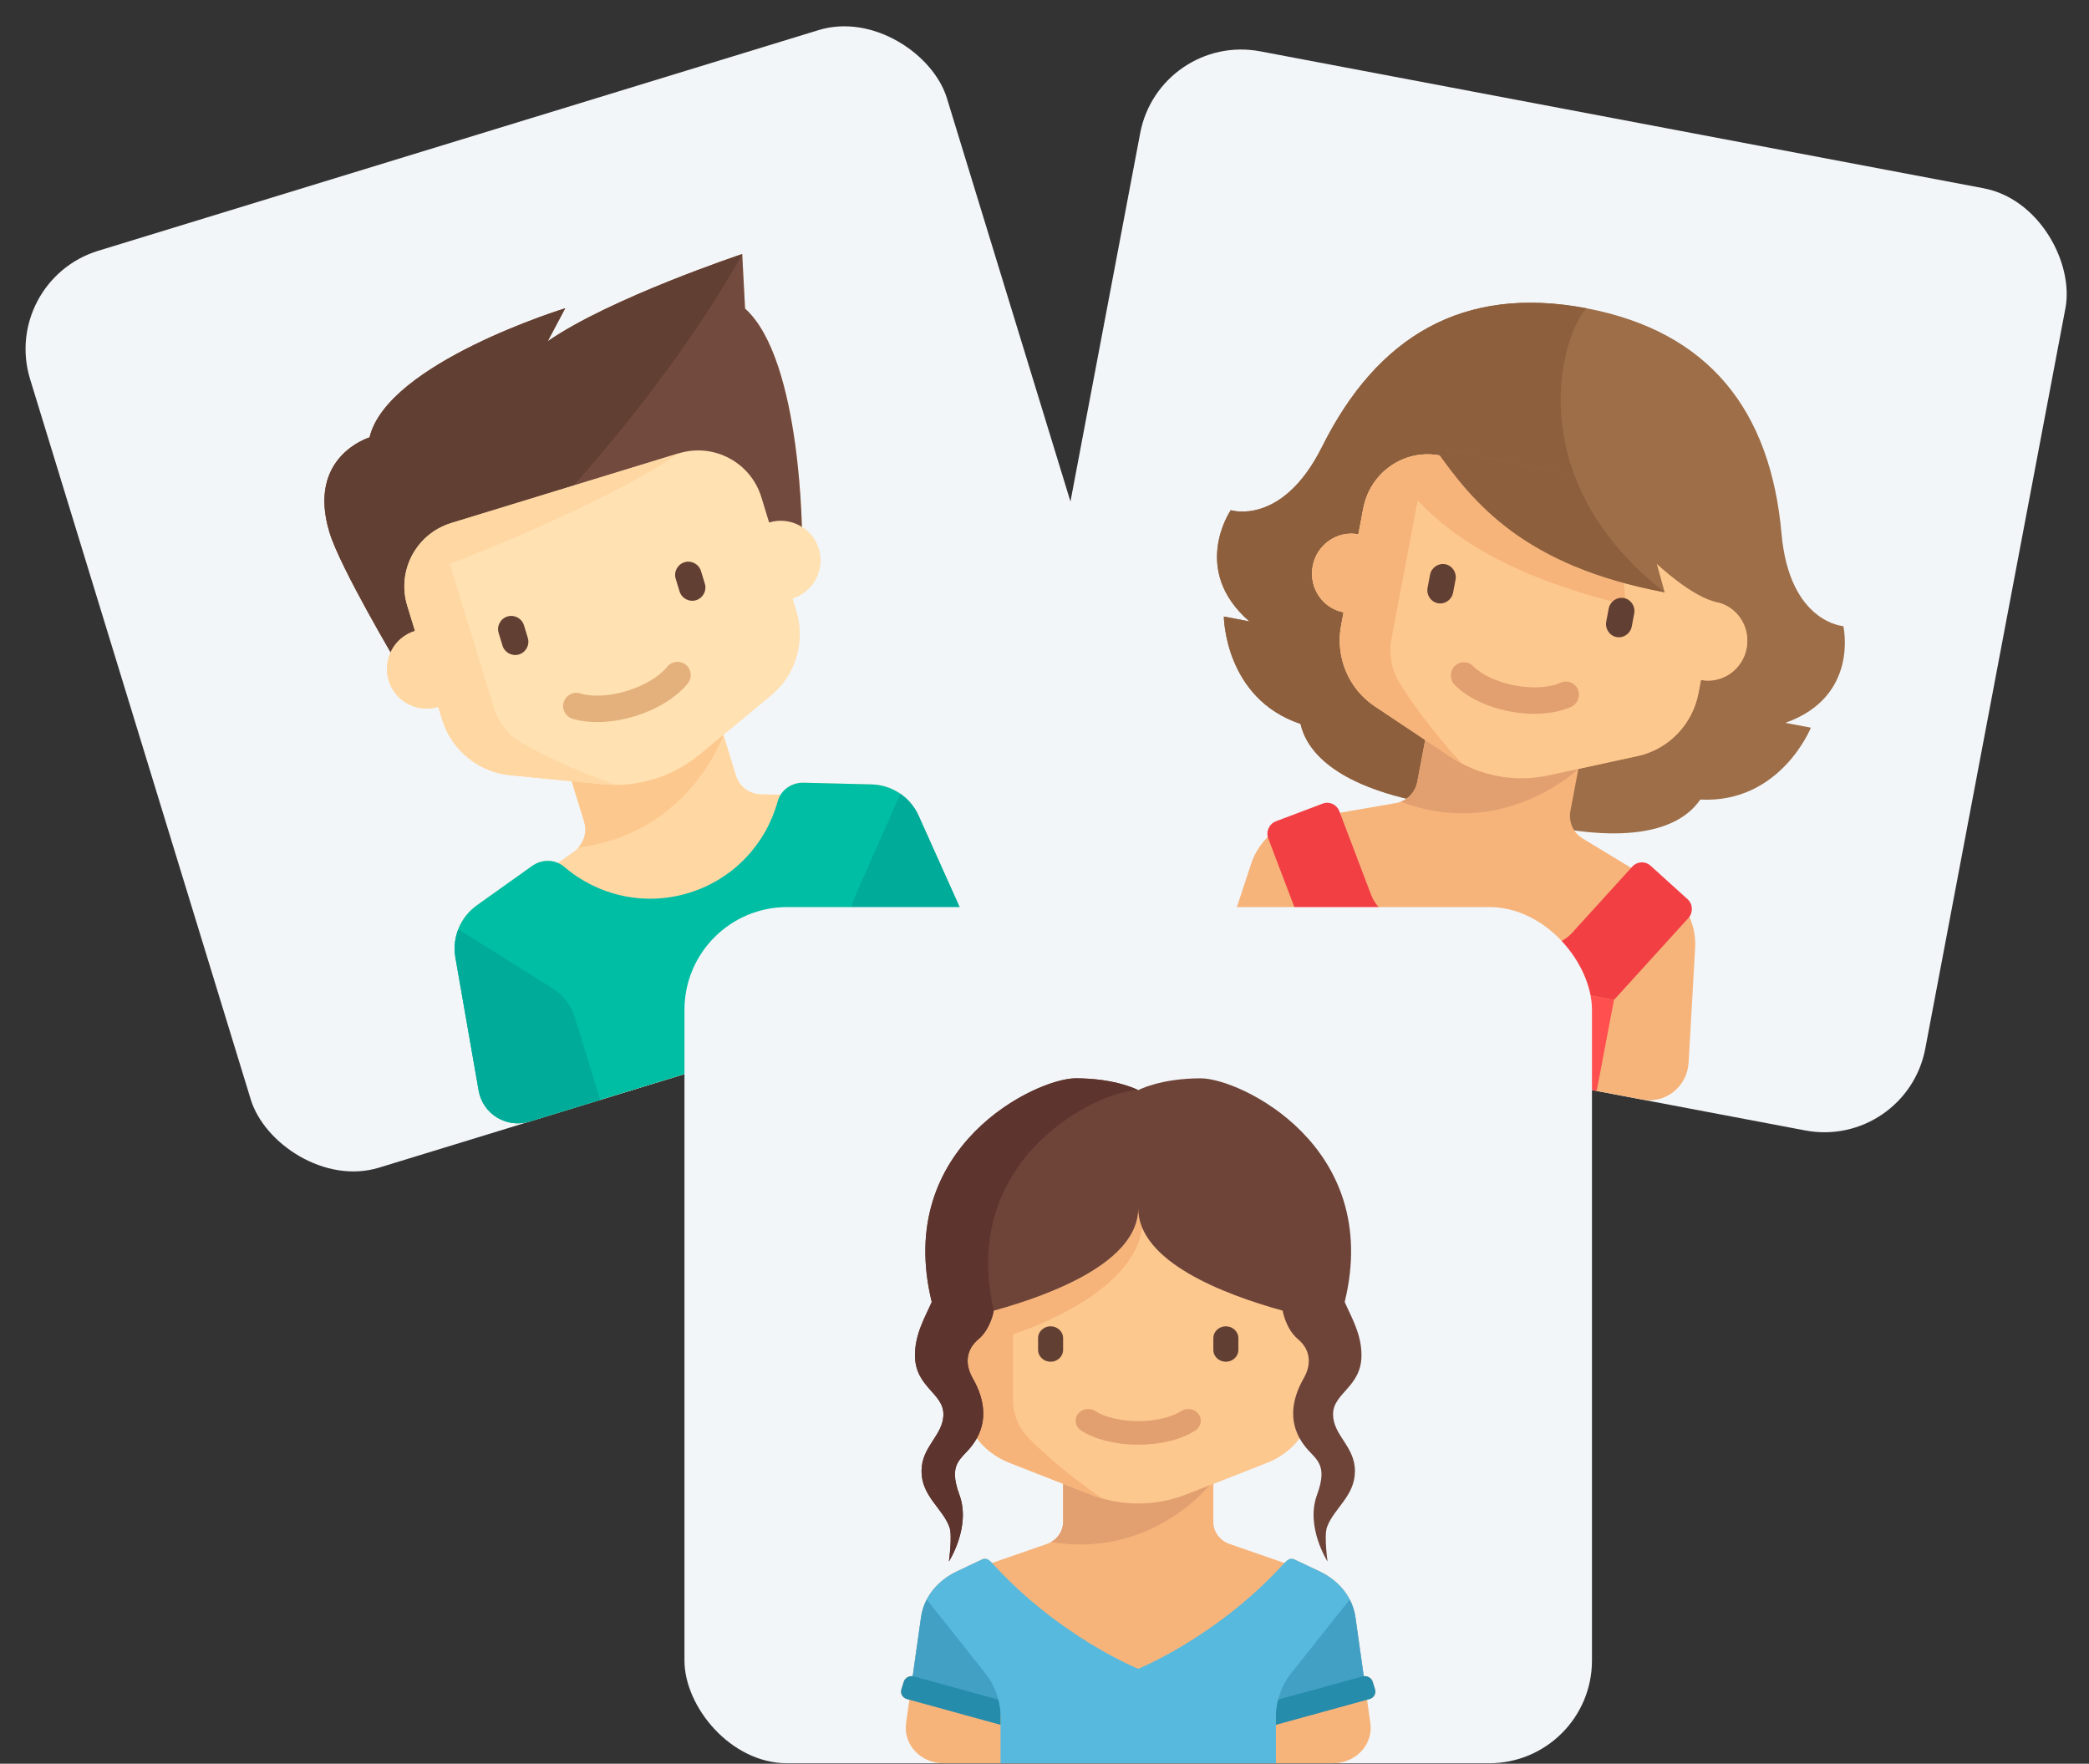 <svg width="122" height="103" viewBox="0 0 122 103" fill="none" xmlns="http://www.w3.org/2000/svg">
<rect x="0" y="0" width="122" height="103" fill="#333333" stroke="none"/>
<rect y="16.403" width="56" height="56" rx="6" transform="rotate(-17.032 0 16.403)" fill="#F3F6F9"/>
<g clip-path="url(#clip0_46_23)">
<path d="M56.871 54.825L53.645 47.633C53.158 46.547 52.091 45.838 50.902 45.808L46.929 45.711C46.383 45.698 45.873 45.969 45.591 46.411L44.42 46.383C43.756 46.366 43.176 45.927 42.981 45.291L42.252 42.909L45.027 40.609C46.467 39.415 47.049 37.472 46.501 35.683L46.274 34.945C47.498 34.57 48.186 33.274 47.811 32.05C47.642 31.498 47.285 31.056 46.833 30.77C46.76 28.296 46.311 20.538 43.513 18.018L43.346 14.838C43.346 14.838 35.648 17.398 31.982 19.935L33.007 18.005C33.007 18.005 22.621 21.187 21.583 25.543L21.583 25.544C21.583 25.544 17.881 26.645 19.247 31.107C19.748 32.74 21.908 36.538 22.812 38.094C22.582 38.593 22.527 39.176 22.701 39.743C23.076 40.966 24.372 41.654 25.595 41.279L25.822 42.018C26.37 43.807 27.939 45.091 29.802 45.273L33.389 45.624L34.119 48.006C34.313 48.642 34.08 49.331 33.538 49.717L32.585 50.396C32.103 50.188 31.528 50.249 31.084 50.565L27.847 52.871C26.878 53.562 26.391 54.747 26.596 55.919L27.953 63.684C28.192 65.057 29.581 65.909 30.914 65.501L30.935 65.495L55.415 57.995L55.436 57.989C56.768 57.581 57.442 56.097 56.871 54.825Z" fill="#FFD7A3"/>
<path d="M42.251 42.909L33.389 45.624L34.119 48.006C34.282 48.538 34.131 49.096 33.765 49.494C40.291 48.68 42.251 42.909 42.251 42.909Z" fill="#FDC88E"/>
<path d="M23.213 38.778C23.213 38.778 19.884 33.186 19.247 31.107C17.881 26.645 21.583 25.544 21.583 25.544L21.583 25.543C22.621 21.187 33.007 18.005 33.007 18.005L31.982 19.935C35.648 17.398 43.346 14.838 43.346 14.838L43.513 18.018C46.859 21.032 46.846 31.538 46.846 31.538L23.213 38.778Z" fill="#734A3E"/>
<path d="M33.007 18.005C33.007 18.005 22.621 21.187 21.583 25.543L21.583 25.544C21.583 25.544 17.881 26.645 19.247 31.107C19.884 33.186 23.213 38.778 23.213 38.778C23.213 38.778 36.467 27.212 43.346 14.838C43.346 14.838 35.648 17.398 31.982 19.935L33.007 18.005Z" fill="#623F33"/>
<path d="M44.917 30.514L44.464 29.036C43.84 26.997 41.68 25.85 39.64 26.475L26.347 30.547C24.307 31.172 23.161 33.332 23.785 35.371L24.238 36.848C23.014 37.223 22.326 38.519 22.701 39.743C23.076 40.966 24.372 41.654 25.595 41.279L25.822 42.018C26.369 43.807 27.939 45.091 29.801 45.273L35.182 45.8C36.197 45.899 37.222 45.796 38.197 45.498C39.172 45.199 40.078 44.71 40.864 44.059L45.027 40.609C46.467 39.415 47.048 37.472 46.501 35.683L46.274 34.945C47.498 34.57 48.186 33.274 47.811 32.05C47.436 30.827 46.14 30.139 44.917 30.514Z" fill="#FFE1B2"/>
<path d="M30.312 38.219C29.906 38.343 29.472 38.113 29.348 37.706L29.122 36.968C28.997 36.562 29.228 36.127 29.634 36.003C30.04 35.879 30.474 36.109 30.599 36.515L30.825 37.254C30.949 37.66 30.719 38.094 30.312 38.219Z" fill="#623F33"/>
<path d="M40.652 35.051C40.246 35.176 39.812 34.945 39.687 34.539L39.461 33.8C39.337 33.394 39.567 32.96 39.973 32.836C40.38 32.711 40.814 32.942 40.938 33.348L41.164 34.087C41.289 34.493 41.058 34.927 40.652 35.051Z" fill="#623F33"/>
<path d="M37.072 41.825C35.759 42.227 34.432 42.28 33.431 41.971C33.024 41.844 32.795 41.412 32.922 41.004C33.048 40.597 33.48 40.369 33.888 40.495C34.59 40.712 35.611 40.657 36.62 40.348C37.629 40.039 38.506 39.512 38.965 38.94C39.233 38.606 39.718 38.553 40.051 38.82C40.384 39.087 40.437 39.574 40.17 39.906C39.515 40.723 38.385 41.423 37.072 41.825Z" fill="#E4B07B"/>
<path d="M56.871 54.825L53.645 47.633C53.158 46.547 52.091 45.838 50.902 45.808L46.929 45.711C46.237 45.694 45.599 46.134 45.416 46.801C44.739 49.265 42.858 51.34 40.233 52.144C37.609 52.948 34.889 52.282 32.948 50.621C32.422 50.171 31.647 50.164 31.084 50.565L27.847 52.871C26.878 53.562 26.391 54.747 26.596 55.919L27.953 63.684C28.192 65.057 29.581 65.909 30.914 65.501L55.436 57.989C56.768 57.581 57.442 56.097 56.871 54.825Z" fill="#00BEA4"/>
<path d="M26.764 54.268C26.563 54.784 26.497 55.352 26.596 55.919L27.952 63.684C28.192 65.057 29.581 65.909 30.914 65.501L35.051 64.234L33.578 59.427C33.361 58.717 32.894 58.108 32.264 57.714L26.764 54.268Z" fill="#00AB9A"/>
<path d="M52.582 46.359C53.037 46.674 53.41 47.108 53.645 47.633L56.871 54.825C57.442 56.097 56.768 57.581 55.436 57.989L51.299 59.257L49.826 54.45C49.608 53.739 49.654 52.974 49.955 52.295L52.582 46.359Z" fill="#00AB9A"/>
<path d="M30.483 43.39C29.688 42.931 29.104 42.184 28.835 41.307L26.271 32.937C28.568 32.041 35.783 29.13 39.641 26.475L26.347 30.547C26.093 30.625 25.855 30.73 25.633 30.855L25.631 30.848C24.05 31.707 23.238 33.585 23.785 35.371L24.238 36.848C23.014 37.223 22.326 38.519 22.701 39.743C23.076 40.966 24.372 41.654 25.595 41.279L25.822 42.018C26.369 43.807 27.939 45.091 29.801 45.273L35.182 45.8C35.446 45.825 35.71 45.836 35.974 45.835C33.392 44.938 31.575 44.02 30.483 43.39Z" fill="#FFD7A3"/>
</g>
<rect x="67.704" y="1.882" width="54.994" height="56" rx="6" transform="rotate(10.719 67.704 1.882)" fill="#F3F6F9"/>
<g clip-path="url(#clip1_46_23)">
<path d="M107.652 36.566C107.652 36.566 104.506 36.363 104.043 31.165C103.403 23.994 99.842 19.364 92.638 18.001C85.435 16.637 80.428 19.645 77.212 26.087C74.881 30.755 71.878 29.794 71.878 29.794C71.878 29.794 69.483 33.271 72.965 36.289L71.474 36.006C71.474 36.006 71.508 40.786 75.952 42.276C76.28 43.72 77.757 45.843 83.309 46.894L87.036 47.599L90.762 48.305C96.315 49.356 98.466 47.919 99.298 46.695C103.98 46.932 105.758 42.496 105.758 42.496L104.267 42.214C108.611 40.678 107.652 36.566 107.652 36.566Z" fill="#9D6E48"/>
<path d="M97.218 34.59C88.893 28.101 91.032 19.859 92.638 18.001C85.435 16.637 80.428 19.645 77.212 26.087C74.881 30.755 71.878 29.794 71.878 29.794C71.878 29.794 69.483 33.271 72.965 36.289L71.474 36.006C71.474 36.006 71.508 40.786 75.952 42.276C76.28 43.72 77.757 45.843 83.309 46.894L97.218 34.59Z" fill="#8D5F3D"/>
<path d="M98.617 62.058L98.999 55.359C99.08 53.929 98.376 52.575 97.171 51.844L92.461 48.985C91.892 48.663 91.591 48.005 91.715 47.352L92.178 44.904L95.646 44.15C97.447 43.758 98.846 42.306 99.194 40.467L99.338 39.708C100.572 39.942 101.766 39.112 102.004 37.855C102.242 36.597 101.434 35.388 100.199 35.155L100.487 33.637C100.883 31.541 99.537 29.526 97.479 29.137L84.063 26.597C82.005 26.208 80.015 27.591 79.618 29.687L79.331 31.205C78.096 30.971 76.902 31.801 76.664 33.058C76.426 34.316 77.234 35.525 78.469 35.758L78.326 36.517C77.978 38.355 78.749 40.219 80.282 41.241L83.234 43.211L82.771 45.659C82.647 46.312 82.127 46.815 81.479 46.906L76.051 47.846C74.661 48.086 73.511 49.089 73.064 50.45L70.971 56.825C70.534 58.156 71.347 59.566 72.699 59.822L84.306 62.019L95.913 64.216C97.266 64.472 98.538 63.457 98.617 62.058Z" fill="#F6B47B"/>
<path d="M83.228 43.243L82.771 45.659C82.669 46.199 82.295 46.635 81.803 46.822C87.544 48.991 91.762 45.287 92.149 44.931L83.228 43.243L83.228 43.243Z" fill="#E2A071"/>
<path d="M100.199 35.155L100.487 33.637C100.884 31.541 99.537 29.526 97.479 29.137L84.063 26.597C82.005 26.208 80.015 27.591 79.618 29.687L79.331 31.205C78.096 30.971 76.902 31.801 76.664 33.058C76.426 34.316 77.234 35.525 78.469 35.758L78.326 36.517C77.978 38.355 78.749 40.219 80.282 41.241L84.711 44.196C85.546 44.754 86.483 45.136 87.467 45.323C88.451 45.509 89.462 45.495 90.444 45.281L95.646 44.15C97.447 43.758 98.846 42.306 99.194 40.467L99.338 39.708C100.572 39.942 101.766 39.112 102.004 37.855C102.242 36.597 101.434 35.389 100.199 35.155Z" fill="#FDC88E"/>
<path d="M83.974 35.228C83.564 35.15 83.293 34.745 83.372 34.328L83.516 33.569C83.594 33.151 83.995 32.873 84.404 32.951C84.814 33.029 85.085 33.434 85.006 33.851L84.862 34.61C84.784 35.027 84.383 35.305 83.974 35.228Z" fill="#623F33"/>
<path d="M88.181 41.549C86.856 41.298 85.68 40.731 84.953 39.994C84.657 39.694 84.658 39.205 84.956 38.902C85.252 38.6 85.734 38.598 86.029 38.898C86.538 39.414 87.45 39.838 88.468 40.031C89.487 40.224 90.49 40.163 91.153 39.868C91.539 39.696 91.985 39.874 92.15 40.264C92.317 40.654 92.139 41.11 91.754 41.281C90.808 41.702 89.506 41.8 88.181 41.549Z" fill="#E2A071"/>
<path d="M95.328 50.61L91.819 54.471C91.285 55.06 90.492 55.329 89.721 55.183L81.765 53.677C80.994 53.531 80.354 52.991 80.071 52.248L78.217 47.371C78.068 46.979 77.637 46.783 77.248 46.93L74.517 47.962C74.118 48.113 73.916 48.566 74.069 48.968L76.368 55.014L94.255 58.4L98.605 53.612C98.894 53.294 98.872 52.799 98.556 52.513L96.391 50.553C96.082 50.275 95.61 50.3 95.328 50.61Z" fill="#F23F44"/>
<path d="M94.256 58.4L76.368 55.014L75.363 60.326L93.25 63.712L94.256 58.4Z" fill="#FF4F4F"/>
<path d="M81.74 39.888C81.261 39.114 81.099 38.182 81.269 37.281L82.793 29.23C85.032 31.568 88.341 33.691 94.953 35.341L94.732 32.941C94.732 32.941 90.599 29.409 88.628 27.462L84.063 26.597C83.808 26.549 83.554 26.529 83.303 26.534L83.303 26.533C83.244 26.534 83.184 26.537 83.125 26.54C83.12 26.541 83.114 26.541 83.109 26.541C83.108 26.541 83.106 26.542 83.105 26.542C81.42 26.661 79.953 27.92 79.618 29.687L79.331 31.205C78.096 30.971 76.902 31.801 76.664 33.058C76.426 34.316 77.234 35.525 78.469 35.758L78.326 36.517C77.978 38.355 78.749 40.219 80.282 41.241L84.71 44.196C84.927 44.341 85.151 44.472 85.381 44.593C83.553 42.605 82.399 40.951 81.74 39.888Z" fill="#F6B47B"/>
<path d="M94.408 37.203C93.998 37.125 93.727 36.72 93.806 36.303L93.95 35.544C94.029 35.127 94.429 34.849 94.839 34.926C95.249 35.004 95.519 35.409 95.44 35.826L95.297 36.585C95.218 37.002 94.818 37.281 94.408 37.203Z" fill="#623F33"/>
<path d="M97.218 34.59L96.76 32.931C96.76 32.931 98.832 34.893 100.293 35.169L101.37 29.48L83.777 26.15C86.073 29.429 89.026 33.04 97.218 34.59Z" fill="#9D6E48"/>
<path d="M97.218 34.59C94.392 32.387 92.772 29.982 91.928 27.693L83.777 26.15C86.073 29.429 89.026 33.04 97.218 34.59Z" fill="#8D5F3D"/>
</g>
<rect x="39.973" y="52.973" width="53" height="50" rx="6" fill="#F3F6F9"/>
<g clip-path="url(#clip2_46_23)">
<path d="M80.307 98.662L80.168 98.212C80.1 97.994 79.876 97.861 79.644 97.888L79.497 96.847L79.193 94.691C79.193 94.691 79.193 94.691 79.193 94.69L79.157 94.44C78.997 93.307 78.253 92.323 77.028 91.745L75.592 91.068C75.359 90.958 75.182 91.099 75.011 91.278L71.86 90.184C71.263 89.997 70.86 89.47 70.86 88.876V86.652L74.009 85.414C75.643 84.771 76.708 83.265 76.708 81.594V75.387C76.708 73.483 75.072 70.56 73.053 70.56H59.894C57.875 70.56 56.239 73.483 56.239 75.387V81.594C56.239 83.264 57.304 84.771 58.938 85.414L62.087 86.652V88.876C62.087 89.469 61.685 89.996 61.088 90.184L57.936 91.278C57.766 91.099 57.588 90.958 57.355 91.067L55.92 91.745C54.694 92.323 53.95 93.307 53.79 94.44L53.755 94.69C53.755 94.69 53.755 94.69 53.755 94.691L53.45 96.847L53.303 97.888C53.072 97.86 52.847 97.994 52.779 98.212L52.64 98.662C52.565 98.903 52.712 99.156 52.968 99.226L53.108 99.265L52.915 100.631C52.74 101.871 53.762 102.973 55.089 102.973H77.858C79.185 102.973 80.207 101.871 80.032 100.631L79.839 99.265L79.979 99.227C80.235 99.156 80.382 98.903 80.307 98.662Z" fill="#F6B47B"/>
<path d="M62.087 86.508V88.876C62.087 89.367 61.812 89.811 61.379 90.057C67.205 91.007 70.534 86.884 70.837 86.508H62.087Z" fill="#E2A071"/>
<path d="M74.009 85.414L69.285 87.27C68.394 87.621 67.439 87.801 66.473 87.801C65.508 87.801 64.553 87.621 63.662 87.27L58.938 85.414C57.304 84.771 56.239 83.265 56.239 81.594V75.387C56.239 73.483 57.876 70.56 59.894 70.56H73.053C75.072 70.56 76.708 73.483 76.708 75.387V81.594C76.708 83.265 75.643 84.771 74.009 85.414Z" fill="#FDC88E"/>
<path d="M61.356 79.525C60.954 79.525 60.625 79.215 60.625 78.835V78.146C60.625 77.766 60.954 77.456 61.356 77.456C61.758 77.456 62.087 77.766 62.087 78.146V78.835C62.087 79.215 61.758 79.525 61.356 79.525Z" fill="#623F33"/>
<path d="M71.591 79.525C71.189 79.525 70.86 79.215 70.86 78.835V78.146C70.86 77.766 71.189 77.456 71.591 77.456C71.993 77.456 72.322 77.766 72.322 78.146V78.835C72.322 79.215 71.993 79.525 71.591 79.525Z" fill="#623F33"/>
<path d="M66.473 84.371C65.174 84.371 63.958 84.07 63.138 83.543C62.804 83.329 62.718 82.9 62.945 82.585C63.172 82.271 63.627 82.189 63.961 82.403C64.535 82.772 65.475 82.992 66.473 82.992C67.472 82.992 68.412 82.772 68.986 82.403C69.321 82.189 69.775 82.271 70.002 82.585C70.229 82.9 70.142 83.329 69.809 83.543C68.989 84.07 67.773 84.371 66.473 84.371Z" fill="#E2A071"/>
<path d="M56.239 76.175V81.594C56.239 83.265 57.304 84.771 58.938 85.414L63.662 87.27C63.893 87.361 64.129 87.44 64.368 87.507C62.28 86.067 60.891 84.808 60.077 83.984C59.484 83.385 59.163 82.594 59.163 81.775V77.921C61.256 77.232 66.669 74.968 66.745 71.249C66.752 70.898 66.746 70.585 66.73 70.305C63.289 74.742 58.523 75.905 56.239 76.175Z" fill="#F6B47B"/>
<path d="M79.13 85.912C79.13 84.451 77.853 83.834 77.853 82.589C77.853 81.345 79.512 81.01 79.512 79.144C79.512 77.897 78.923 76.929 78.532 76.037C80.76 66.928 72.403 62.973 70.129 62.973C67.753 62.973 66.474 63.663 66.474 63.663C66.474 63.663 65.194 62.973 62.818 62.973C60.544 62.973 52.187 66.928 54.415 76.037C54.024 76.929 53.435 77.897 53.435 79.144C53.435 81.01 55.095 81.345 55.095 82.589C55.095 83.833 53.818 84.451 53.818 85.912C53.818 87.374 55.047 88.081 55.447 89.18C55.63 89.683 55.417 91.192 55.417 91.192C55.417 91.192 56.719 89.165 56.033 87.303C55.348 85.441 56.143 85.24 56.764 84.427C57.701 83.202 57.574 81.827 56.809 80.49C56.315 79.627 56.445 78.793 57.138 78.213C57.866 77.602 58.037 76.548 58.038 76.541C61.499 75.585 66.474 73.671 66.474 70.56C66.474 73.671 71.448 75.585 74.909 76.541C74.91 76.548 75.081 77.602 75.809 78.213C76.502 78.793 76.632 79.627 76.138 80.49C75.373 81.827 75.246 83.202 76.183 84.427C76.804 85.24 77.599 85.441 76.914 87.303C76.228 89.165 77.53 91.192 77.53 91.192C77.53 91.192 77.317 89.683 77.5 89.18C77.9 88.081 79.13 87.374 79.13 85.912Z" fill="#6E4439"/>
<path d="M79.157 94.44C78.997 93.307 78.253 92.323 77.028 91.745L75.592 91.068C75.326 90.942 75.132 91.144 74.939 91.356C71.043 95.617 66.474 97.457 66.474 97.457H66.474H66.474C66.474 97.457 61.905 95.617 58.009 91.356C57.815 91.144 57.621 90.942 57.356 91.068L55.92 91.745C54.694 92.323 53.95 93.307 53.79 94.44L53.195 98.65C55.126 99.277 58.432 100.215 58.432 100.215V102.974H74.515V100.215C74.515 100.215 77.821 99.277 79.752 98.65L79.157 94.44Z" fill="#57B9DD"/>
<path d="M58.414 100.004C58.369 99.184 58.079 98.391 57.555 97.732L54.123 93.415C53.957 93.737 53.841 94.08 53.79 94.44L53.21 98.54L58.414 100.004Z" fill="#43A0C5"/>
<path d="M52.64 98.662C52.565 98.904 52.712 99.156 52.968 99.227L58.432 100.73V100.215C58.432 99.889 58.378 99.57 58.299 99.257L53.377 97.903C53.122 97.832 52.854 97.971 52.779 98.212L52.64 98.662Z" fill="#258CAC"/>
<path d="M74.533 100.004C74.578 99.184 74.868 98.391 75.392 97.732L78.824 93.415C78.99 93.737 79.106 94.08 79.157 94.44L79.737 98.54L74.533 100.004Z" fill="#43A0C5"/>
<path d="M80.307 98.662C80.382 98.904 80.235 99.156 79.979 99.227L74.515 100.73V100.215C74.515 99.889 74.569 99.57 74.648 99.257L79.57 97.903C79.825 97.832 80.093 97.971 80.168 98.212L80.307 98.662Z" fill="#258CAC"/>
<path d="M62.818 62.973C60.544 62.973 52.187 66.928 54.415 76.037C54.024 76.929 53.435 77.897 53.435 79.144C53.435 81.01 55.095 81.345 55.095 82.589C55.095 83.833 53.818 84.451 53.818 85.912C53.818 87.374 55.047 88.081 55.447 89.18C55.63 89.683 55.417 91.192 55.417 91.192C55.417 91.192 56.719 89.165 56.033 87.303C55.348 85.441 56.143 85.24 56.764 84.427C57.701 83.202 57.574 81.827 56.809 80.49C56.315 79.627 56.445 78.793 57.138 78.213C57.866 77.602 58.037 76.548 58.038 76.541L58.038 76.541C58.038 76.541 58.038 76.541 58.038 76.541C55.973 67.574 64.207 63.67 66.474 63.663V63.663C66.474 63.663 65.194 62.973 62.818 62.973Z" fill="#5E342E"/>
</g>
<defs>
<clipPath id="clip0_46_23">
<rect width="44.8" height="44.8" fill="white" transform="translate(8.635 25.471) rotate(-17.032)"/>
</clipPath>
<clipPath id="clip1_46_23">
<rect width="43.995" height="44.8" fill="white" transform="translate(71.025 13.91) rotate(10.719)"/>
</clipPath>
<clipPath id="clip2_46_23">
<rect width="42.4" height="40" fill="white" transform="translate(45.274 62.973)"/>
</clipPath>
</defs>
</svg>
